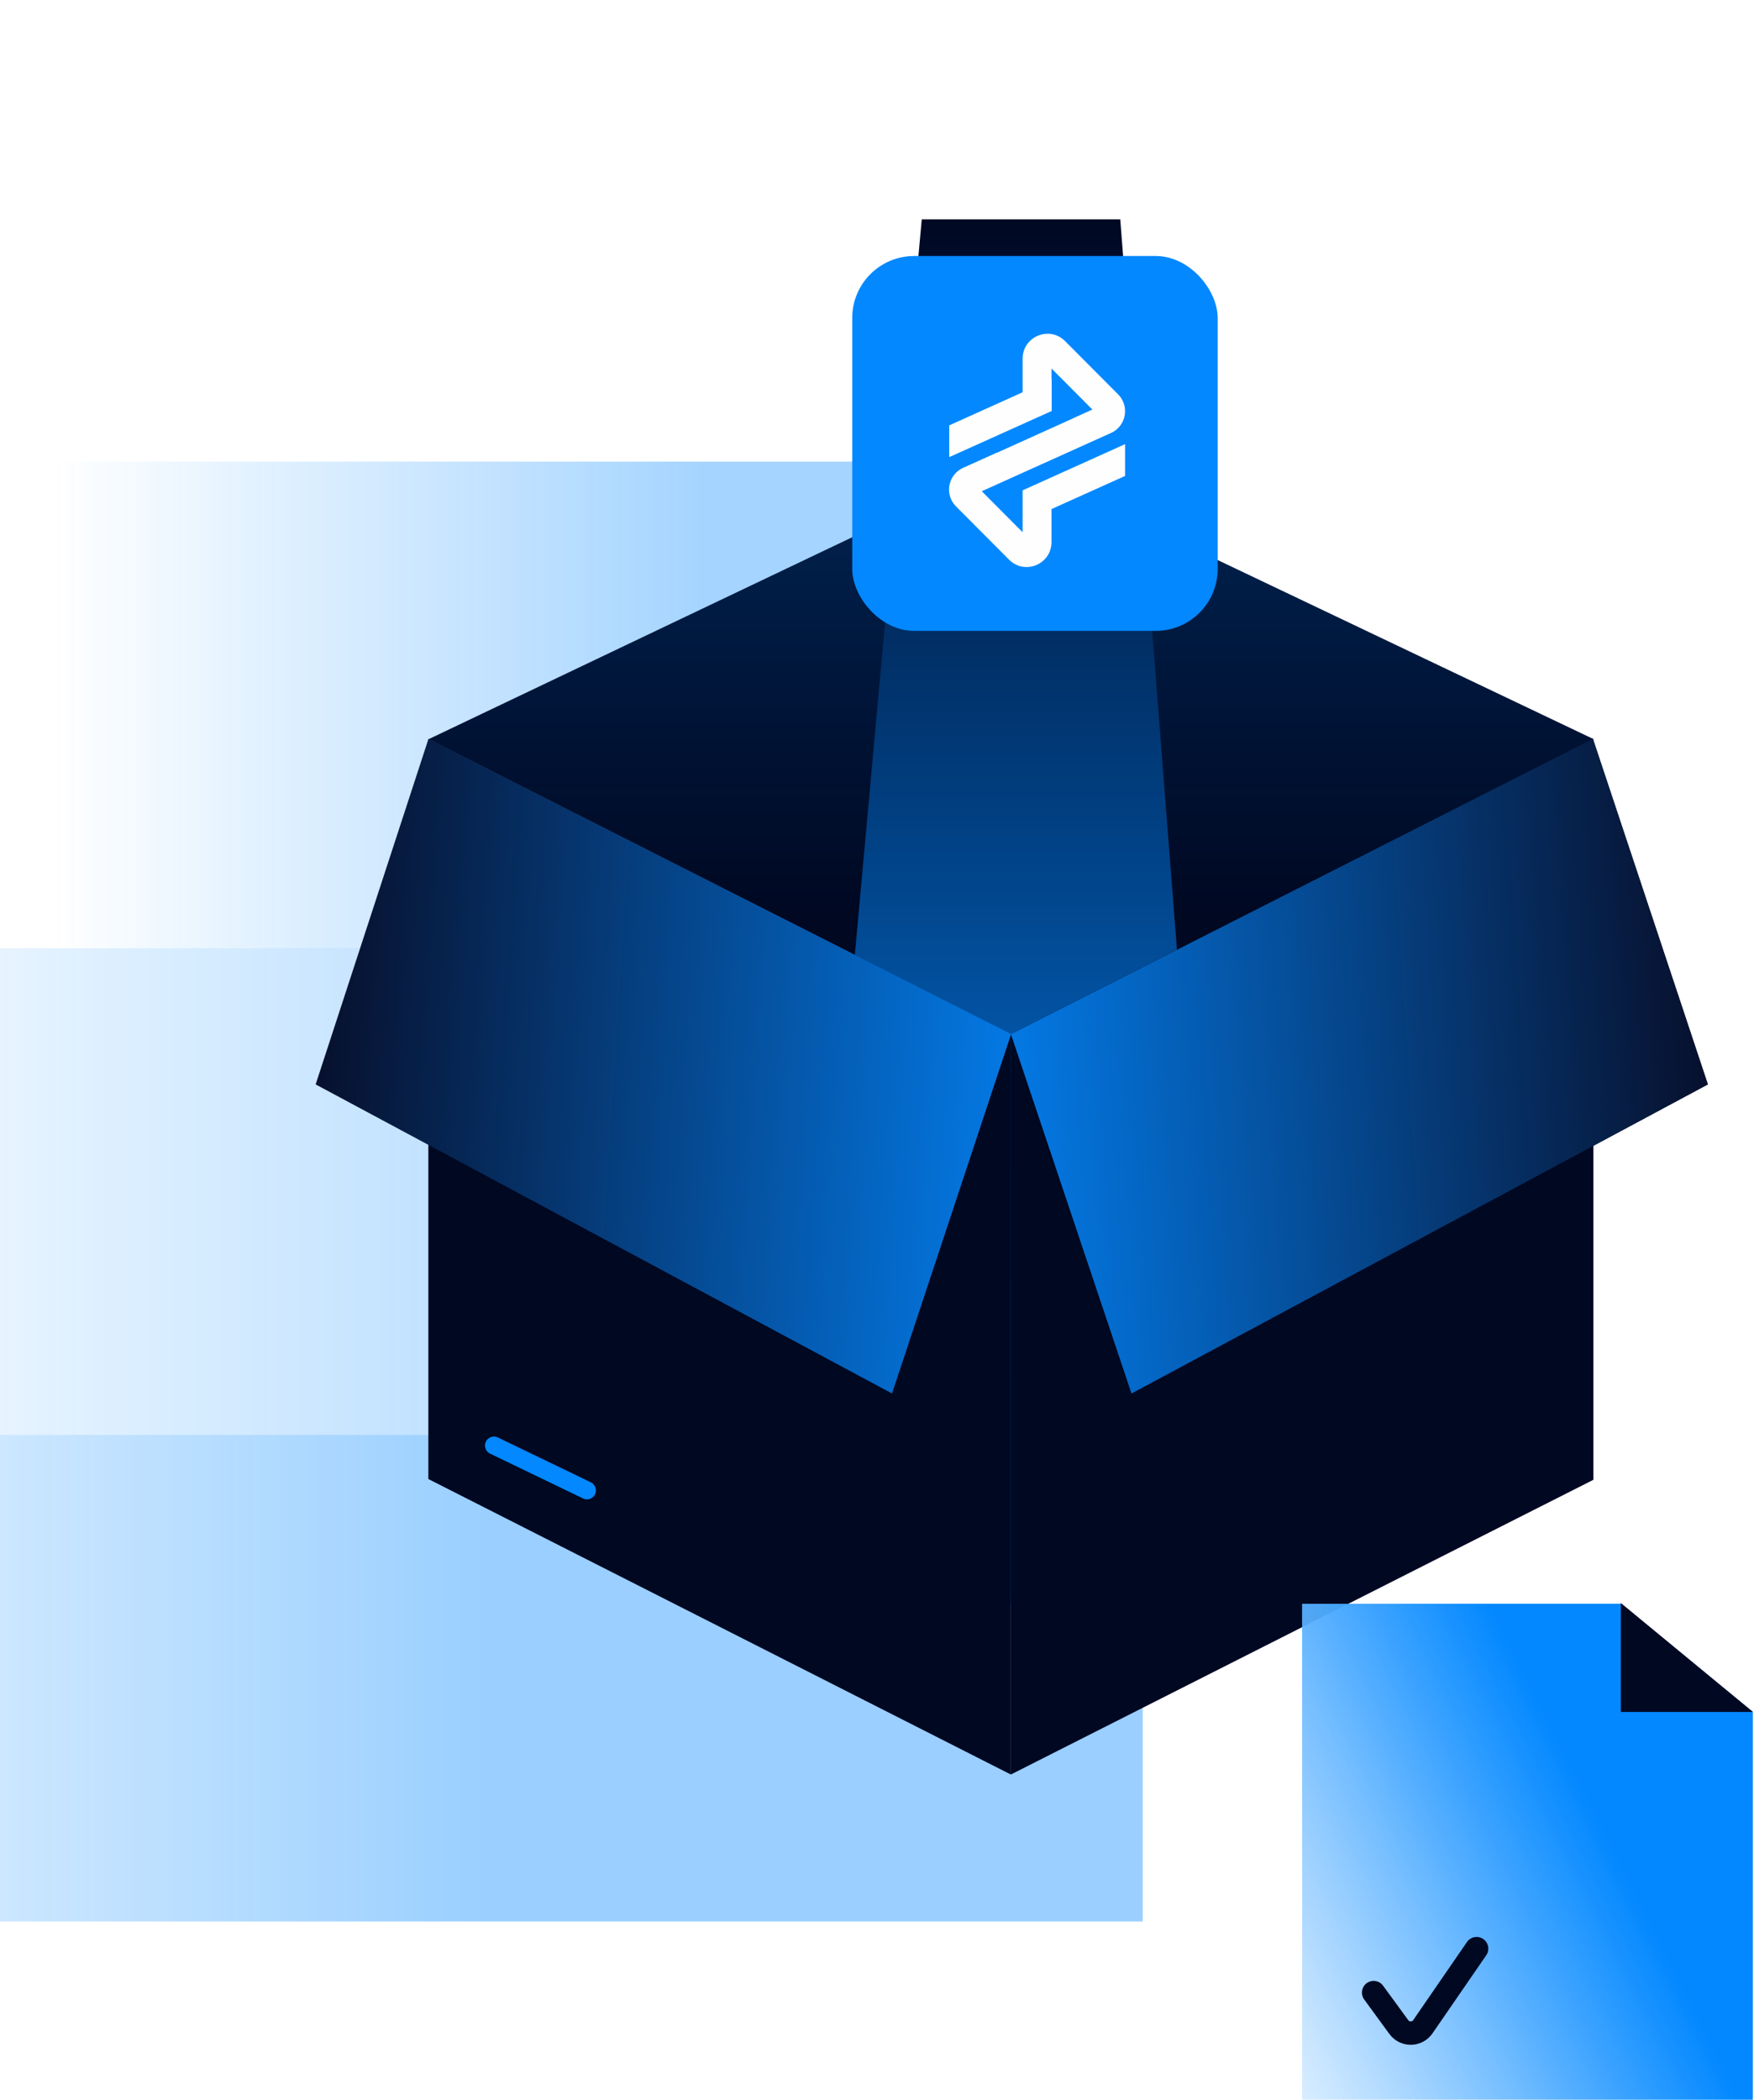 <svg width="600" height="718" viewBox="0 0 600 718" fill="none" xmlns="http://www.w3.org/2000/svg">
<rect opacity="0.4" x="-170.834" y="657.037" width="166.403" height="561.727" transform="rotate(-90 -170.834 657.037)" fill="url(#paint0_linear_507_200)"/>
<rect opacity="0.36" x="18.545" y="324.244" width="166.403" height="372.348" transform="rotate(-90 18.545 324.244)" fill="url(#paint1_linear_507_200)"/>
<rect opacity="0.34" x="-94.494" y="490.636" width="166.403" height="485.384" transform="rotate(-90 -94.494 490.636)" fill="url(#paint2_linear_507_200)"/>
<path d="M345.821 157.84L545.148 252.751L345.821 353.629L146.629 252.757L345.821 157.84Z" fill="#000822"/>
<path d="M345.821 157.84L545.148 252.751L345.821 353.629L146.629 252.757L345.821 157.84Z" fill="url(#paint3_linear_507_200)"/>
<g filter="url(#filter0_f_507_200)">
<path d="M419.95 548.145L383.212 75L315.31 75L272.245 548.145L419.95 548.145Z" fill="url(#paint4_linear_507_200)"/>
</g>
<path d="M146.528 505.745V252.68L345.791 353.595V606.789L146.528 505.745Z" fill="#000822"/>
<path d="M200.782 509.628L168.967 494.29" stroke="#0388FF" stroke-width="6.13" stroke-linecap="round"/>
<path d="M545.051 506.01V252.68L345.794 353.594V606.779L545.051 506.01Z" fill="#000822"/>
<path d="M345.89 353.565L146.56 252.691L107.974 370.804L305.136 476.499L345.89 353.565Z" fill="url(#paint5_linear_507_200)"/>
<path d="M345.802 353.595L544.89 252.617L584.221 370.805L387.058 476.5L345.802 353.595Z" fill="#000822"/>
<path d="M345.802 353.595L544.89 252.617L584.221 370.805L387.058 476.5L345.802 353.595Z" fill="url(#paint6_linear_507_200)"/>
<rect x="291.525" y="87.543" width="125.013" height="128.178" rx="21.189" fill="#0388FF"/>
<path d="M373.682 156.912L349.811 167.664V182L347.434 179.615L339.96 172.114L335.836 167.975L349.811 161.673L359.696 157.223L380.073 148.036C385.248 145.695 386.497 138.882 382.484 134.854L364.328 116.633C358.977 111.262 349.811 115.068 349.811 122.658V134.132L324.712 145.45V156.313L334.597 151.863L356.975 141.788L359.762 140.534V129.649L359.695 129.682V126.009L373.682 140.045L367.479 142.842L367.49 142.864L341.032 154.814L341.01 154.77L329.445 159.985C329.246 160.074 329.058 160.163 328.881 160.263C326.47 161.572 325.022 163.903 324.713 166.388C324.414 168.762 325.133 171.27 327.024 173.167L345.189 191.387C350.541 196.758 359.695 192.952 359.695 185.351V174.077L373.682 167.775L384.86 162.749V151.863L373.682 156.912Z" fill="#FEFEFE"/>
<path d="M445.422 548.416H554.516L599.575 585.386V717.93H445.422L445.422 548.416Z" fill="url(#paint7_linear_507_200)"/>
<path d="M445.422 548.416H554.516L599.575 585.386V717.93H445.422L445.422 548.416Z" fill="url(#paint8_linear_507_200)"/>
<path d="M554.456 585.388L554.454 548.145L599.633 585.388H554.456Z" fill="#000822"/>
<path d="M469.886 681.35L478.497 693.134C480.549 695.942 484.76 695.883 486.732 693.018L505.112 666.324" stroke="#000822" stroke-width="8" stroke-linecap="round"/>
<defs>
<filter id="filter0_f_507_200" x="197.945" y="0.7" width="296.305" height="621.745" filterUnits="userSpaceOnUse" color-interpolation-filters="sRGB">
<feFlood flood-opacity="0" result="BackgroundImageFix"/>
<feBlend mode="normal" in="SourceGraphic" in2="BackgroundImageFix" result="shape"/>
<feGaussianBlur stdDeviation="37.15" result="effect1_foregroundBlur_507_200"/>
</filter>
<linearGradient id="paint0_linear_507_200" x1="-87.633" y1="657.037" x2="-87.633" y2="1218.76" gradientUnits="userSpaceOnUse">
<stop stop-color="#0388FF" stop-opacity="0"/>
<stop offset="0.6" stop-color="#0388FF"/>
</linearGradient>
<linearGradient id="paint1_linear_507_200" x1="101.746" y1="324.244" x2="101.746" y2="696.592" gradientUnits="userSpaceOnUse">
<stop stop-color="#0388FF" stop-opacity="0"/>
<stop offset="0.6" stop-color="#0388FF"/>
</linearGradient>
<linearGradient id="paint2_linear_507_200" x1="-11.293" y1="490.636" x2="-11.293" y2="828.073" gradientUnits="userSpaceOnUse">
<stop stop-color="#0388FF" stop-opacity="0"/>
<stop offset="1" stop-color="#0388FF"/>
</linearGradient>
<linearGradient id="paint3_linear_507_200" x1="345.888" y1="312.162" x2="345.888" y2="-14.603" gradientUnits="userSpaceOnUse">
<stop stop-color="#0388FF" stop-opacity="0"/>
<stop offset="1" stop-color="#0388FF" stop-opacity="0.46"/>
</linearGradient>
<linearGradient id="paint4_linear_507_200" x1="346.098" y1="548.145" x2="346.098" y2="75" gradientUnits="userSpaceOnUse">
<stop stop-color="#0388FF"/>
<stop offset="1" stop-color="#000822"/>
</linearGradient>
<linearGradient id="paint5_linear_507_200" x1="107.974" y1="364.595" x2="379.714" y2="382.296" gradientUnits="userSpaceOnUse">
<stop stop-color="#07102D"/>
<stop offset="1" stop-color="#0388FF"/>
</linearGradient>
<linearGradient id="paint6_linear_507_200" x1="584.221" y1="364.559" x2="311.911" y2="382.328" gradientUnits="userSpaceOnUse">
<stop stop-color="#07102D"/>
<stop offset="1" stop-color="#0388FF"/>
</linearGradient>
<linearGradient id="paint7_linear_507_200" x1="392.39" y1="696.551" x2="545.492" y2="619.151" gradientUnits="userSpaceOnUse">
<stop stop-color="white" stop-opacity="0.3"/>
<stop offset="1" stop-color="#0388FF"/>
</linearGradient>
<linearGradient id="paint8_linear_507_200" x1="392.39" y1="696.551" x2="545.492" y2="619.151" gradientUnits="userSpaceOnUse">
<stop stop-color="white" stop-opacity="0.3"/>
<stop offset="1" stop-color="#0388FF"/>
</linearGradient>
</defs>
</svg>
